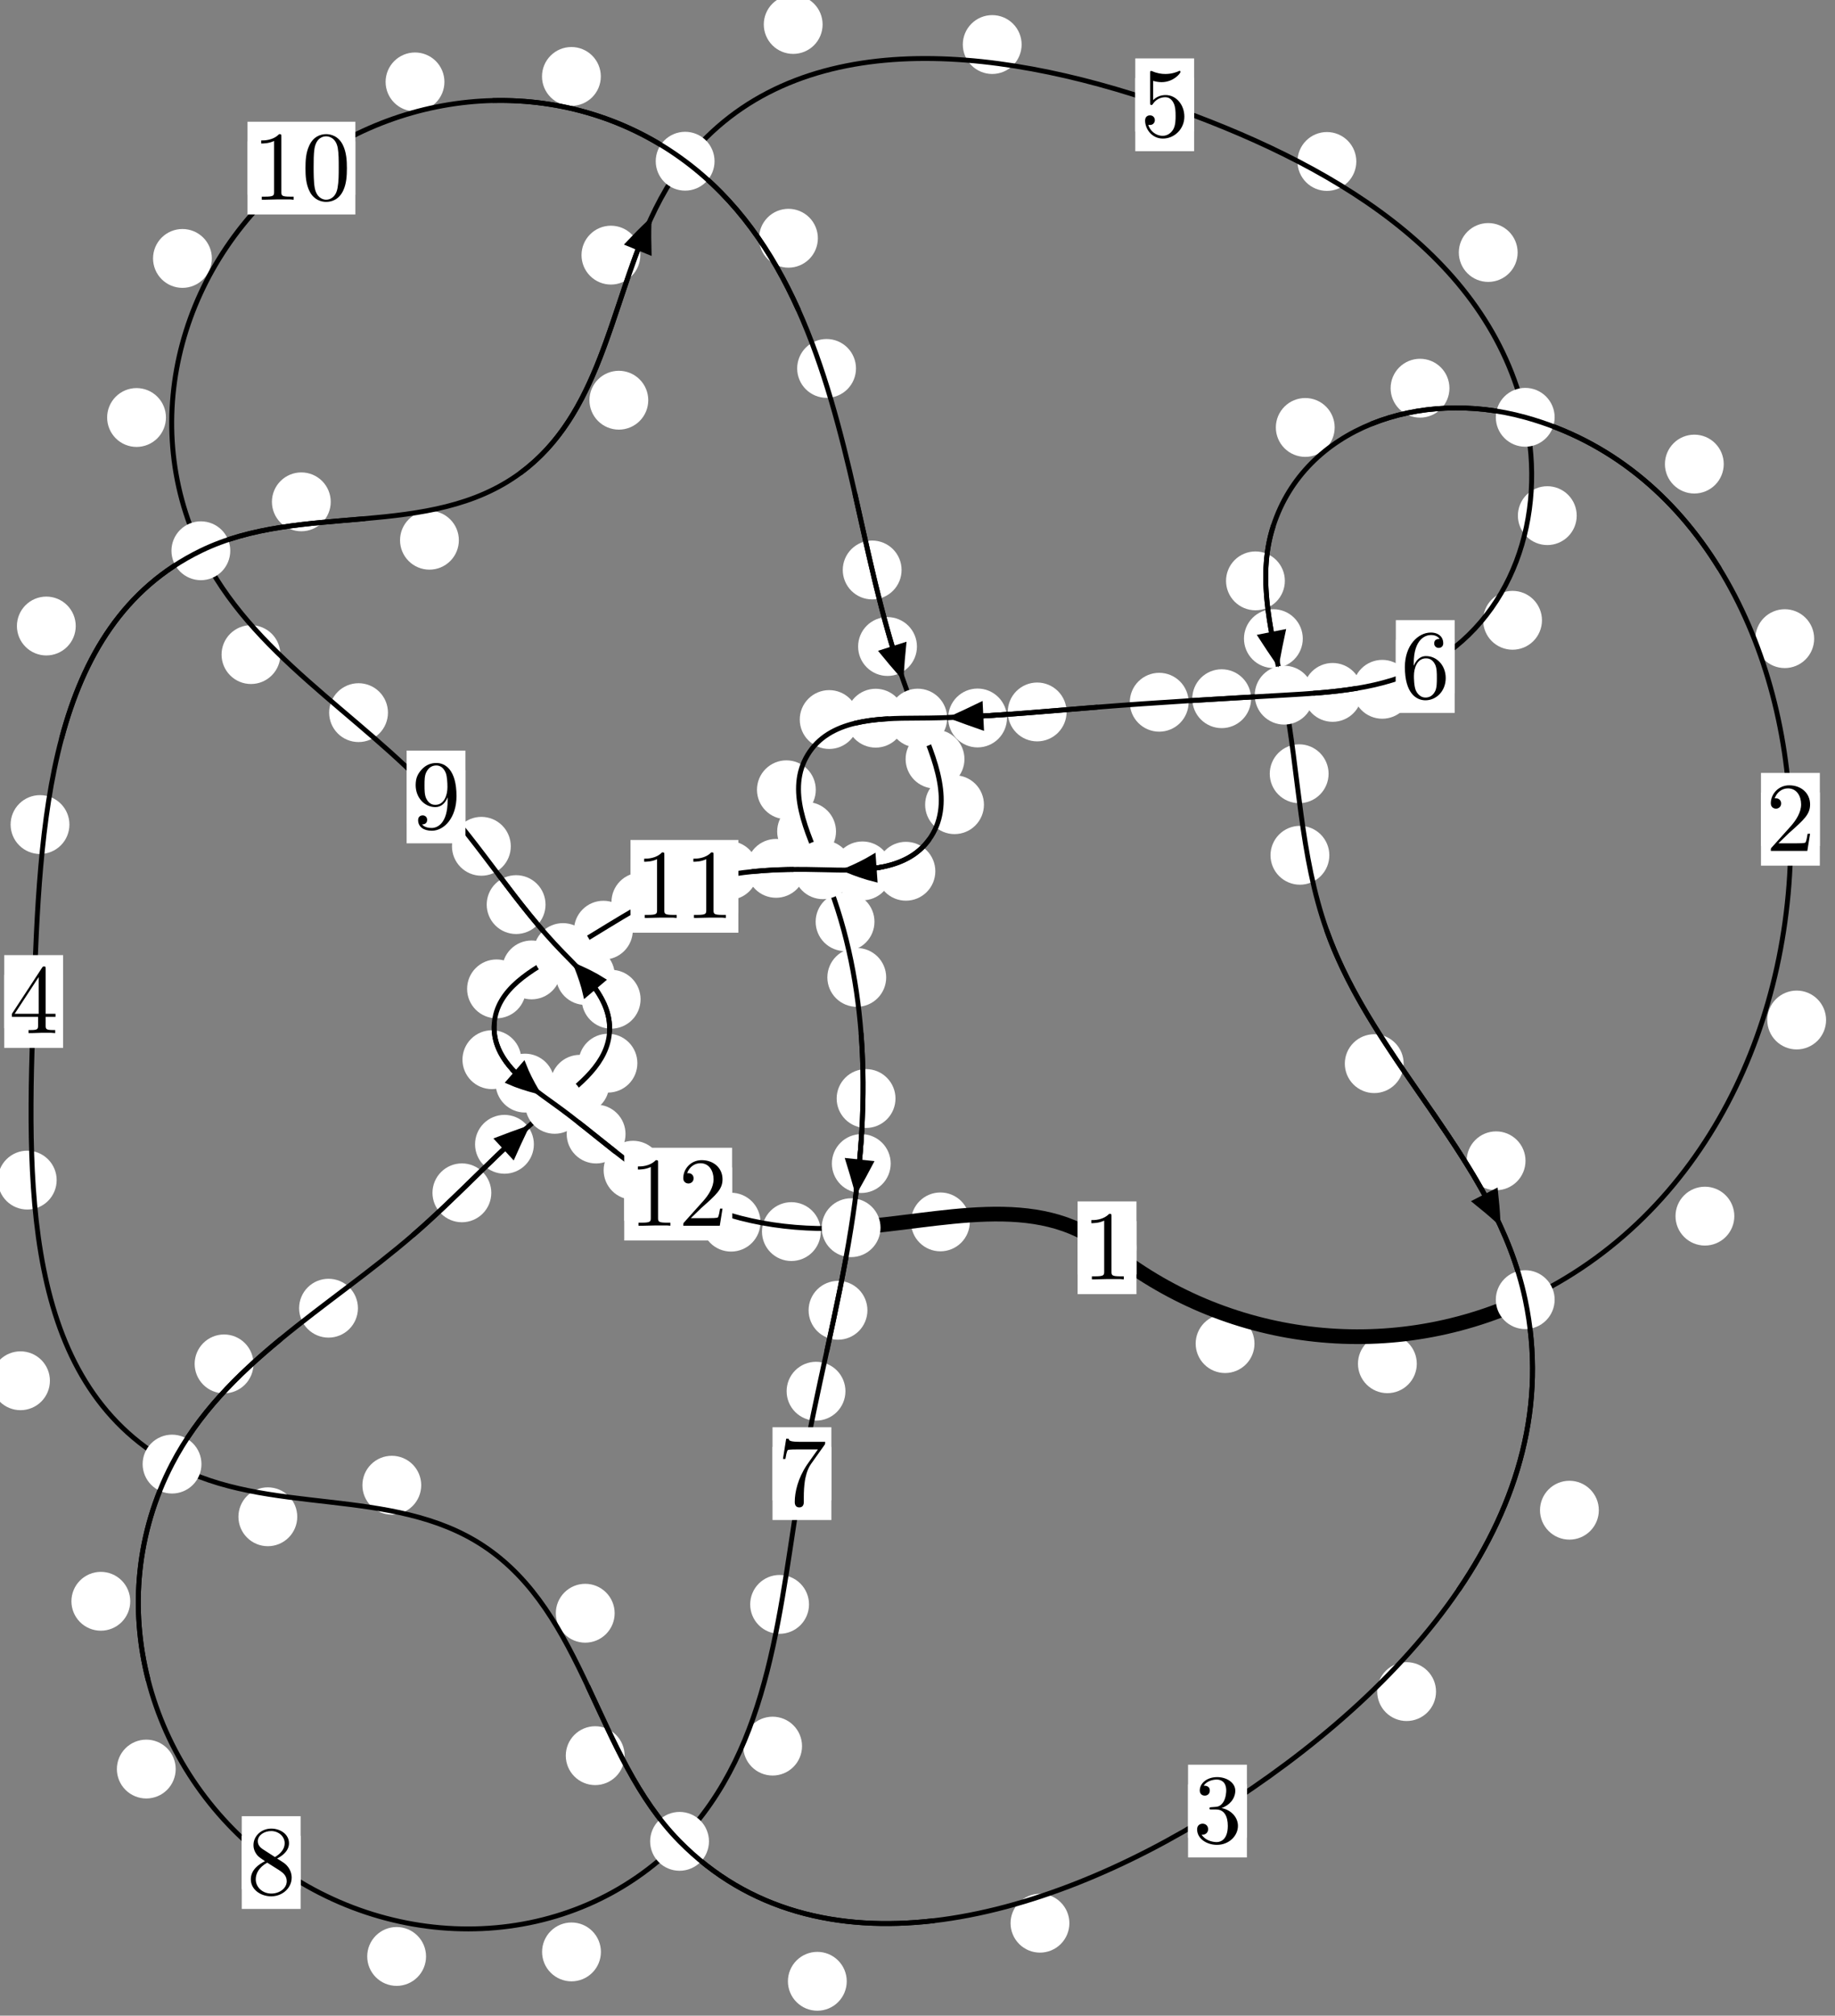 <?xml version="1.0"?>
<!-- Created by MetaPost 1.999 on 2021.07.06:0013 -->
<svg version="1.1" xmlns="http://www.w3.org/2000/svg" xmlns:xlink="http://www.w3.org/1999/xlink" width="186.48" height="204.721" viewBox="0 0 186.48 204.721">
<rect x="0" y="0" width="186.48" height="204.721" fill="#808080" stroke="none"/>
<!-- Original BoundingBox: -155.905548 -72.218918 30.574417 132.502182 -->
  <defs>
    <g transform="scale(0.01,0.01)" id="GLYPHcmr10_48">
      <path style="fill-rule: evenodd;" d="M460 -320C460 -400,455 -480,420 -554C374 -650,292 -666,250 -666C190 -666,117 -640,76 -547C44 -478,39 -400,39 -320C39 -245,43 -155,84 -79C127 2,200 22,249 22C303 22,379 1,423 -94C455 -163,460 -241,460 -320M249 -0C210 -0,151 -25,133 -121C122 -181,122 -273,122 -332C122 -396,122 -462,130 -516C149 -635,224 -644,249 -644C282 -644,348 -626,367 -527C377 -471,377 -395,377 -332C377 -257,377 -189,366 -125C351 -30,294 -0,249 -0"></path>
    </g>
    <g transform="scale(0.01,0.01)" id="GLYPHcmr10_49">
      <path style="fill-rule: evenodd;" d="M294 -640C294 -664,294 -666,271 -666C209 -602,121 -602,89 -602L89 -571C109 -571,168 -571,220 -597L220 -79C220 -43,217 -31,127 -31L95 -31L95 -0L257 -0L130 -3L217 -3L257 -3L297 -3L384 -3L419 -0L419 -31L387 -31C297 -31,294 -42,294 -79"></path>
    </g>
    <g transform="scale(0.01,0.01)" id="GLYPHcmr10_50">
      <path style="fill-rule: evenodd;" d="M127 -77L233 -180C389 -318,449 -372,449 -472C449 -586,359 -666,237 -666C124 -666,50 -574,50 -485C50 -429,100 -429,103 -429C120 -429,155 -441,155 -482C155 -508,137 -534,102 -534C94 -534,92 -534,89 -533C112 -598,166 -635,224 -635C315 -635,358 -554,358 -472C358 -392,308 -313,253 -251L61 -37C50 -26,50 -24,50 -0L421 -0L449 -174L424 -174C419 -144,412 -100,402 -85C395 -77,329 -77,307 -77"></path>
    </g>
    <g transform="scale(0.01,0.01)" id="GLYPHcmr10_51">
      <path style="fill-rule: evenodd;" d="M290 -352C372 -379,430 -449,430 -528C430 -610,342 -666,246 -666C145 -666,69 -606,69 -530C69 -497,91 -478,120 -478C151 -478,171 -500,171 -529C171 -579,124 -579,109 -579C140 -628,206 -641,242 -641C283 -641,338 -619,338 -529C338 -517,336 -459,310 -415C280 -367,246 -364,221 -363C213 -362,189 -360,182 -360C174 -359,167 -358,167 -348C167 -337,174 -337,191 -337L235 -337C317 -337,354 -269,354 -171C354 -35,285 -6,241 -6C198 -6,123 -23,88 -82C123 -77,154 -99,154 -137C154 -173,127 -193,98 -193C74 -193,42 -179,42 -135C42 -44,135 22,244 22C366 22,457 -69,457 -171C457 -253,394 -331,290 -352"></path>
    </g>
    <g transform="scale(0.01,0.01)" id="GLYPHcmr10_52">
      <path style="fill-rule: evenodd;" d="M294 -165L294 -78C294 -42,292 -31,218 -31L197 -31L197 -0L332 -0L238 -3L290 -3L332 -3L374 -3L427 -3L468 -0L468 -31L447 -31C373 -31,371 -42,371 -78L371 -165L471 -165L471 -196L371 -196L371 -651C371 -671,371 -677,355 -677C346 -677,343 -677,335 -665L28 -196L28 -165M300 -196L56 -196L300 -569"></path>
    </g>
    <g transform="scale(0.01,0.01)" id="GLYPHcmr10_53">
      <path style="fill-rule: evenodd;" d="M449 -201C449 -320,367 -420,259 -420C211 -420,168 -404,132 -369L132 -564C152 -558,185 -551,217 -551C340 -551,410 -642,410 -655C410 -661,407 -666,400 -666C399 -666,397 -666,392 -663C372 -654,323 -634,256 -634C216 -634,170 -641,123 -662C115 -665,113 -665,111 -665C101 -665,101 -657,101 -641L101 -345C101 -327,101 -319,115 -319C122 -319,124 -322,128 -328C139 -344,176 -398,257 -398C309 -398,334 -352,342 -334C358 -297,360 -258,360 -208C360 -173,360 -113,336 -71C312 -32,275 -6,229 -6C156 -6,99 -59,82 -118C85 -117,88 -116,99 -116C132 -116,149 -141,149 -165C149 -189,132 -214,99 -214C85 -214,50 -207,50 -161C50 -75,119 22,231 22C347 22,449 -74,449 -201"></path>
    </g>
    <g transform="scale(0.01,0.01)" id="GLYPHcmr10_54">
      <path style="fill-rule: evenodd;" d="M132 -328L132 -352C132 -605,256 -641,307 -641C331 -641,373 -635,395 -601C380 -601,340 -601,340 -556C340 -525,364 -510,386 -510C402 -510,432 -519,432 -558C432 -618,388 -666,305 -666C177 -666,42 -537,42 -316C42 -49,158 22,251 22C362 22,457 -72,457 -204C457 -331,368 -427,257 -427C189 -427,152 -376,132 -328M251 -6C188 -6,158 -66,152 -81C134 -128,134 -208,134 -226C134 -304,166 -404,256 -404C272 -404,318 -404,349 -342C367 -305,367 -254,367 -205C367 -157,367 -107,350 -71C320 -11,274 -6,251 -6"></path>
    </g>
    <g transform="scale(0.01,0.01)" id="GLYPHcmr10_55">
      <path style="fill-rule: evenodd;" d="M476 -609C485 -621,485 -623,485 -644L242 -644C120 -644,118 -657,114 -676L89 -676L56 -470L81 -470C84 -486,93 -549,106 -561C113 -567,191 -567,204 -567L411 -567C400 -551,321 -442,299 -409C209 -274,176 -135,176 -33C176 -23,176 22,222 22C268 22,268 -23,268 -33L268 -84C268 -139,271 -194,279 -248C283 -271,297 -357,341 -419"></path>
    </g>
    <g transform="scale(0.01,0.01)" id="GLYPHcmr10_56">
      <path style="fill-rule: evenodd;" d="M163 -457C117 -487,113 -521,113 -538C113 -599,178 -641,249 -641C322 -641,386 -589,386 -517C386 -460,347 -412,287 -377M309 -362C381 -399,430 -451,430 -517C430 -609,341 -666,250 -666C150 -666,69 -592,69 -499C69 -481,71 -436,113 -389C124 -377,161 -352,186 -335C128 -306,42 -250,42 -151C42 -45,144 22,249 22C362 22,457 -61,457 -168C457 -204,446 -249,408 -291C389 -312,373 -322,309 -362M209 -320L332 -242C360 -223,407 -193,407 -132C407 -58,332 -6,250 -6C164 -6,92 -68,92 -151C92 -209,124 -273,209 -320"></path>
    </g>
    <g transform="scale(0.01,0.01)" id="GLYPHcmr10_57">
      <path style="fill-rule: evenodd;" d="M367 -318L367 -286C367 -52,263 -6,205 -6C188 -6,134 -8,107 -42C151 -42,159 -71,159 -88C159 -119,135 -134,113 -134C97 -134,67 -125,67 -86C67 -19,121 22,206 22C335 22,457 -114,457 -329C457 -598,342 -666,253 -666C198 -666,149 -648,106 -603C65 -558,42 -516,42 -441C42 -316,130 -218,242 -218C303 -218,344 -260,367 -318M243 -241C227 -241,181 -241,150 -304C132 -341,132 -391,132 -440C132 -494,132 -541,153 -578C180 -628,218 -641,253 -641C299 -641,332 -607,349 -562C361 -530,365 -467,365 -421C365 -338,331 -241,243 -241"></path>
    </g>
  </defs>
  <path d="M127.486 136.463C127.486 135.67,127.171 134.91,126.611 134.35C126.05 133.789,125.29 133.474,124.498 133.474C123.705 133.474,122.945 133.789,122.384 134.35C121.824 134.91,121.509 135.67,121.509 136.463C121.509 137.256,121.824 138.016,122.384 138.576C122.945 139.137,123.705 139.452,124.498 139.452C125.29 139.452,126.05 139.137,126.611 138.576C127.171 138.016,127.486 137.256,127.486 136.463Z" style="fill: rgb(100%,100%,100%);stroke: none;"></path>
  <path d="M115.491 126.73C115.491 125.938,115.176 125.178,114.616 124.617C114.055 124.057,113.295 123.742,112.502 123.742C111.71 123.742,110.949 124.057,110.389 124.617C109.829 125.178,109.514 125.938,109.514 126.73C109.514 127.523,109.829 128.283,110.389 128.844C110.949 129.404,111.71 129.719,112.502 129.719C113.295 129.719,114.055 129.404,114.616 128.844C115.176 128.283,115.491 127.523,115.491 126.73Z" style="fill: rgb(100%,100%,100%);stroke: none;"></path>
  <path d="M176.249 123.517C176.249 122.724,175.934 121.964,175.374 121.404C174.813 120.843,174.053 120.528,173.26 120.528C172.468 120.528,171.707 120.843,171.147 121.404C170.586 121.964,170.272 122.724,170.272 123.517C170.272 124.31,170.586 125.07,171.147 125.63C171.707 126.191,172.468 126.506,173.26 126.506C174.053 126.506,174.813 126.191,175.374 125.63C175.934 125.07,176.249 124.31,176.249 123.517Z" style="fill: rgb(100%,100%,100%);stroke: none;"></path>
  <path d="M143.98 138.508C143.98 137.715,143.665 136.955,143.104 136.395C142.544 135.834,141.784 135.519,140.991 135.519C140.198 135.519,139.438 135.834,138.878 136.395C138.317 136.955,138.002 137.715,138.002 138.508C138.002 139.301,138.317 140.061,138.878 140.621C139.438 141.182,140.198 141.497,140.991 141.497C141.784 141.497,142.544 141.182,143.104 140.621C143.665 140.061,143.98 139.301,143.98 138.508Z" style="fill: rgb(100%,100%,100%);stroke: none;"></path>
  <path d="M184.363 64.865C184.363 64.072,184.048 63.312,183.488 62.751C182.927 62.191,182.167 61.876,181.375 61.876C180.582 61.876,179.822 62.191,179.261 62.751C178.701 63.312,178.386 64.072,178.386 64.865C178.386 65.657,178.701 66.417,179.261 66.978C179.822 67.538,180.582 67.853,181.375 67.853C182.167 67.853,182.927 67.538,183.488 66.978C184.048 66.417,184.363 65.657,184.363 64.865Z" style="fill: rgb(100%,100%,100%);stroke: none;"></path>
  <path d="M185.574 103.597C185.574 102.804,185.259 102.044,184.699 101.483C184.139 100.923,183.378 100.608,182.586 100.608C181.793 100.608,181.033 100.923,180.472 101.483C179.912 102.044,179.597 102.804,179.597 103.597C179.597 104.389,179.912 105.149,180.472 105.71C181.033 106.27,181.793 106.585,182.586 106.585C183.378 106.585,184.139 106.27,184.699 105.71C185.259 105.149,185.574 104.389,185.574 103.597Z" style="fill: rgb(100%,100%,100%);stroke: none;"></path>
  <path d="M147.298 39.428C147.298 38.635,146.983 37.875,146.422 37.314C145.862 36.754,145.102 36.439,144.309 36.439C143.516 36.439,142.756 36.754,142.196 37.314C141.635 37.875,141.32 38.635,141.32 39.428C141.32 40.22,141.635 40.98,142.196 41.541C142.756 42.101,143.516 42.416,144.309 42.416C145.102 42.416,145.862 42.101,146.422 41.541C146.983 40.98,147.298 40.22,147.298 39.428Z" style="fill: rgb(100%,100%,100%);stroke: none;"></path>
  <path d="M175.174 47.135C175.174 46.342,174.859 45.582,174.299 45.022C173.738 44.461,172.978 44.146,172.185 44.146C171.393 44.146,170.632 44.461,170.072 45.022C169.511 45.582,169.196 46.342,169.196 47.135C169.196 47.928,169.511 48.688,170.072 49.248C170.632 49.809,171.393 50.124,172.185 50.124C172.978 50.124,173.738 49.809,174.299 49.248C174.859 48.688,175.174 47.928,175.174 47.135Z" style="fill: rgb(100%,100%,100%);stroke: none;"></path>
  <path d="M130.572 58.996C130.572 58.204,130.257 57.444,129.697 56.883C129.136 56.323,128.376 56.008,127.583 56.008C126.791 56.008,126.031 56.323,125.47 56.883C124.91 57.444,124.595 58.204,124.595 58.996C124.595 59.789,124.91 60.549,125.47 61.11C126.031 61.67,126.791 61.985,127.583 61.985C128.376 61.985,129.136 61.67,129.697 61.11C130.257 60.549,130.572 59.789,130.572 58.996Z" style="fill: rgb(100%,100%,100%);stroke: none;"></path>
  <path d="M135.635 43.414C135.635 42.621,135.32 41.861,134.759 41.3C134.199 40.74,133.439 40.425,132.646 40.425C131.853 40.425,131.093 40.74,130.533 41.3C129.972 41.861,129.657 42.621,129.657 43.414C129.657 44.206,129.972 44.967,130.533 45.527C131.093 46.088,131.853 46.403,132.646 46.403C133.439 46.403,134.199 46.088,134.759 45.527C135.32 44.967,135.635 44.206,135.635 43.414Z" style="fill: rgb(100%,100%,100%);stroke: none;"></path>
  <path d="M135.016 78.586C135.016 77.794,134.701 77.033,134.14 76.473C133.58 75.912,132.82 75.597,132.027 75.597C131.234 75.597,130.474 75.912,129.914 76.473C129.353 77.033,129.038 77.794,129.038 78.586C129.038 79.379,129.353 80.139,129.914 80.7C130.474 81.26,131.234 81.575,132.027 81.575C132.82 81.575,133.58 81.26,134.14 80.7C134.701 80.139,135.016 79.379,135.016 78.586Z" style="fill: rgb(100%,100%,100%);stroke: none;"></path>
  <path d="M132.394 64.863C132.394 64.071,132.079 63.311,131.519 62.75C130.958 62.19,130.198 61.875,129.405 61.875C128.613 61.875,127.852 62.19,127.292 62.75C126.732 63.311,126.417 64.071,126.417 64.863C126.417 65.656,126.732 66.416,127.292 66.977C127.852 67.537,128.613 67.852,129.405 67.852C130.198 67.852,130.958 67.537,131.519 66.977C132.079 66.416,132.394 65.656,132.394 64.863Z" style="fill: rgb(100%,100%,100%);stroke: none;"></path>
  <path d="M142.644 108.03C142.644 107.237,142.329 106.477,141.768 105.917C141.208 105.356,140.448 105.041,139.655 105.041C138.862 105.041,138.102 105.356,137.542 105.917C136.981 106.477,136.666 107.237,136.666 108.03C136.666 108.823,136.981 109.583,137.542 110.143C138.102 110.704,138.862 111.019,139.655 111.019C140.448 111.019,141.208 110.704,141.768 110.143C142.329 109.583,142.644 108.823,142.644 108.03Z" style="fill: rgb(100%,100%,100%);stroke: none;"></path>
  <path d="M135.092 86.867C135.092 86.074,134.777 85.314,134.216 84.753C133.656 84.193,132.896 83.878,132.103 83.878C131.31 83.878,130.55 84.193,129.99 84.753C129.429 85.314,129.114 86.074,129.114 86.867C129.114 87.659,129.429 88.42,129.99 88.98C130.55 89.541,131.31 89.855,132.103 89.855C132.896 89.855,133.656 89.541,134.216 88.98C134.777 88.42,135.092 87.659,135.092 86.867Z" style="fill: rgb(100%,100%,100%);stroke: none;"></path>
  <path d="M162.479 153.384C162.479 152.591,162.164 151.831,161.603 151.271C161.043 150.71,160.283 150.395,159.49 150.395C158.697 150.395,157.937 150.71,157.377 151.271C156.816 151.831,156.501 152.591,156.501 153.384C156.501 154.177,156.816 154.937,157.377 155.497C157.937 156.058,158.697 156.373,159.49 156.373C160.283 156.373,161.043 156.058,161.603 155.497C162.164 154.937,162.479 154.177,162.479 153.384Z" style="fill: rgb(100%,100%,100%);stroke: none;"></path>
  <path d="M155.028 117.898C155.028 117.105,154.713 116.345,154.152 115.785C153.592 115.224,152.832 114.909,152.039 114.909C151.246 114.909,150.486 115.224,149.926 115.785C149.365 116.345,149.05 117.105,149.05 117.898C149.05 118.691,149.365 119.451,149.926 120.011C150.486 120.572,151.246 120.887,152.039 120.887C152.832 120.887,153.592 120.572,154.152 120.011C154.713 119.451,155.028 118.691,155.028 117.898Z" style="fill: rgb(100%,100%,100%);stroke: none;"></path>
  <path d="M108.675 195.33C108.675 194.537,108.36 193.777,107.799 193.217C107.239 192.656,106.479 192.341,105.686 192.341C104.893 192.341,104.133 192.656,103.573 193.217C103.012 193.777,102.697 194.537,102.697 195.33C102.697 196.123,103.012 196.883,103.573 197.443C104.133 198.004,104.893 198.319,105.686 198.319C106.479 198.319,107.239 198.004,107.799 197.443C108.36 196.883,108.675 196.123,108.675 195.33Z" style="fill: rgb(100%,100%,100%);stroke: none;"></path>
  <path d="M145.935 171.807C145.935 171.014,145.62 170.254,145.06 169.694C144.499 169.133,143.739 168.818,142.946 168.818C142.154 168.818,141.393 169.133,140.833 169.694C140.272 170.254,139.958 171.014,139.958 171.807C139.958 172.6,140.272 173.36,140.833 173.92C141.393 174.481,142.154 174.796,142.946 174.796C143.739 174.796,144.499 174.481,145.06 173.92C145.62 173.36,145.935 172.6,145.935 171.807Z" style="fill: rgb(100%,100%,100%);stroke: none;"></path>
  <path d="M63.475 178.314C63.475 177.521,63.16 176.761,62.599 176.201C62.039 175.64,61.279 175.325,60.486 175.325C59.693 175.325,58.933 175.64,58.373 176.201C57.812 176.761,57.497 177.521,57.497 178.314C57.497 179.107,57.812 179.867,58.373 180.427C58.933 180.988,59.693 181.303,60.486 181.303C61.279 181.303,62.039 180.988,62.599 180.427C63.16 179.867,63.475 179.107,63.475 178.314Z" style="fill: rgb(100%,100%,100%);stroke: none;"></path>
  <path d="M86.049 201.23C86.049 200.437,85.734 199.677,85.174 199.117C84.613 198.556,83.853 198.241,83.06 198.241C82.268 198.241,81.507 198.556,80.947 199.117C80.386 199.677,80.072 200.437,80.072 201.23C80.072 202.023,80.386 202.783,80.947 203.343C81.507 203.904,82.268 204.219,83.06 204.219C83.853 204.219,84.613 203.904,85.174 203.343C85.734 202.783,86.049 202.023,86.049 201.23Z" style="fill: rgb(100%,100%,100%);stroke: none;"></path>
  <path d="M42.806 150.845C42.806 150.052,42.491 149.292,41.931 148.732C41.37 148.171,40.61 147.856,39.818 147.856C39.025 147.856,38.265 148.171,37.704 148.732C37.144 149.292,36.829 150.052,36.829 150.845C36.829 151.638,37.144 152.398,37.704 152.958C38.265 153.519,39.025 153.834,39.818 153.834C40.61 153.834,41.37 153.519,41.931 152.958C42.491 152.398,42.806 151.638,42.806 150.845Z" style="fill: rgb(100%,100%,100%);stroke: none;"></path>
  <path d="M62.463 163.849C62.463 163.056,62.148 162.296,61.587 161.736C61.027 161.175,60.267 160.86,59.474 160.86C58.681 160.86,57.921 161.175,57.361 161.736C56.8 162.296,56.485 163.056,56.485 163.849C56.485 164.642,56.8 165.402,57.361 165.962C57.921 166.523,58.681 166.838,59.474 166.838C60.267 166.838,61.027 166.523,61.587 165.962C62.148 165.402,62.463 164.642,62.463 163.849Z" style="fill: rgb(100%,100%,100%);stroke: none;"></path>
  <path d="M5.072 140.236C5.072 139.444,4.757 138.684,4.197 138.123C3.636 137.563,2.876 137.248,2.083 137.248C1.29 137.248,0.53 137.563,-0.03 138.123C-0.591 138.684,-0.906 139.444,-0.906 140.236C-0.906 141.029,-0.591 141.789,-0.03 142.35C0.53 142.91,1.29 143.225,2.083 143.225C2.876 143.225,3.636 142.91,4.197 142.35C4.757 141.789,5.072 141.029,5.072 140.236Z" style="fill: rgb(100%,100%,100%);stroke: none;"></path>
  <path d="M30.208 154.051C30.208 153.258,29.893 152.498,29.332 151.938C28.772 151.377,28.012 151.062,27.219 151.062C26.426 151.062,25.666 151.377,25.106 151.938C24.545 152.498,24.23 153.258,24.23 154.051C24.23 154.844,24.545 155.604,25.106 156.164C25.666 156.725,26.426 157.04,27.219 157.04C28.012 157.04,28.772 156.725,29.332 156.164C29.893 155.604,30.208 154.844,30.208 154.051Z" style="fill: rgb(100%,100%,100%);stroke: none;"></path>
  <path d="M7.055 83.746C7.055 82.954,6.74 82.193,6.18 81.633C5.619 81.072,4.859 80.757,4.066 80.757C3.274 80.757,2.513 81.072,1.953 81.633C1.392 82.193,1.078 82.954,1.078 83.746C1.078 84.539,1.392 85.299,1.953 85.86C2.513 86.42,3.274 86.735,4.066 86.735C4.859 86.735,5.619 86.42,6.18 85.86C6.74 85.299,7.055 84.539,7.055 83.746Z" style="fill: rgb(100%,100%,100%);stroke: none;"></path>
  <path d="M5.758 119.857C5.758 119.065,5.443 118.304,4.883 117.744C4.322 117.183,3.562 116.868,2.769 116.868C1.977 116.868,1.217 117.183,0.656 117.744C0.096 118.304,-0.219 119.065,-0.219 119.857C-0.219 120.65,0.096 121.41,0.656 121.971C1.217 122.531,1.977 122.846,2.769 122.846C3.562 122.846,4.322 122.531,4.883 121.971C5.443 121.41,5.758 120.65,5.758 119.857Z" style="fill: rgb(100%,100%,100%);stroke: none;"></path>
  <path d="M33.611 50.969C33.611 50.177,33.296 49.416,32.736 48.856C32.175 48.295,31.415 47.98,30.622 47.98C29.83 47.98,29.07 48.295,28.509 48.856C27.949 49.416,27.634 50.177,27.634 50.969C27.634 51.762,27.949 52.522,28.509 53.083C29.07 53.643,29.83 53.958,30.622 53.958C31.415 53.958,32.175 53.643,32.736 53.083C33.296 52.522,33.611 51.762,33.611 50.969Z" style="fill: rgb(100%,100%,100%);stroke: none;"></path>
  <path d="M7.696 63.582C7.696 62.789,7.381 62.029,6.821 61.469C6.26 60.908,5.5 60.593,4.707 60.593C3.915 60.593,3.155 60.908,2.594 61.469C2.034 62.029,1.719 62.789,1.719 63.582C1.719 64.375,2.034 65.135,2.594 65.695C3.155 66.256,3.915 66.571,4.707 66.571C5.5 66.571,6.26 66.256,6.821 65.695C7.381 65.135,7.696 64.375,7.696 63.582Z" style="fill: rgb(100%,100%,100%);stroke: none;"></path>
  <path d="M65.879 40.648C65.879 39.855,65.564 39.095,65.003 38.534C64.443 37.974,63.683 37.659,62.89 37.659C62.097 37.659,61.337 37.974,60.777 38.534C60.216 39.095,59.901 39.855,59.901 40.648C59.901 41.44,60.216 42.2,60.777 42.761C61.337 43.321,62.097 43.636,62.89 43.636C63.683 43.636,64.443 43.321,65.003 42.761C65.564 42.2,65.879 41.44,65.879 40.648Z" style="fill: rgb(100%,100%,100%);stroke: none;"></path>
  <path d="M46.631 54.868C46.631 54.075,46.316 53.315,45.755 52.755C45.195 52.194,44.435 51.879,43.642 51.879C42.849 51.879,42.089 52.194,41.529 52.755C40.968 53.315,40.653 54.075,40.653 54.868C40.653 55.661,40.968 56.421,41.529 56.981C42.089 57.542,42.849 57.857,43.642 57.857C44.435 57.857,45.195 57.542,45.755 56.981C46.316 56.421,46.631 55.661,46.631 54.868Z" style="fill: rgb(100%,100%,100%);stroke: none;"></path>
  <path d="M83.596 2.487C83.596 1.694,83.282 0.934,82.721 0.373C82.161 -0.187,81.4 -0.502,80.608 -0.502C79.815 -0.502,79.055 -0.187,78.494 0.373C77.934 0.934,77.619 1.694,77.619 2.487C77.619 3.279,77.934 4.039,78.494 4.6C79.055 5.16,79.815 5.475,80.608 5.475C81.4 5.475,82.161 5.16,82.721 4.6C83.282 4.039,83.596 3.279,83.596 2.487Z" style="fill: rgb(100%,100%,100%);stroke: none;"></path>
  <path d="M65.073 25.913C65.073 25.12,64.758 24.36,64.198 23.8C63.637 23.239,62.877 22.924,62.084 22.924C61.292 22.924,60.531 23.239,59.971 23.8C59.41 24.36,59.096 25.12,59.096 25.913C59.096 26.706,59.41 27.466,59.971 28.026C60.531 28.587,61.292 28.902,62.084 28.902C62.877 28.902,63.637 28.587,64.198 28.026C64.758 27.466,65.073 26.706,65.073 25.913Z" style="fill: rgb(100%,100%,100%);stroke: none;"></path>
  <path d="M137.834 16.4C137.834 15.607,137.519 14.847,136.959 14.287C136.398 13.726,135.638 13.411,134.845 13.411C134.053 13.411,133.292 13.726,132.732 14.287C132.171 14.847,131.856 15.607,131.856 16.4C131.856 17.193,132.171 17.953,132.732 18.513C133.292 19.074,134.053 19.389,134.845 19.389C135.638 19.389,136.398 19.074,136.959 18.513C137.519 17.953,137.834 17.193,137.834 16.4Z" style="fill: rgb(100%,100%,100%);stroke: none;"></path>
  <path d="M103.822 4.524C103.822 3.731,103.507 2.971,102.947 2.411C102.386 1.85,101.626 1.535,100.833 1.535C100.041 1.535,99.281 1.85,98.72 2.411C98.16 2.971,97.845 3.731,97.845 4.524C97.845 5.317,98.16 6.077,98.72 6.637C99.281 7.198,100.041 7.513,100.833 7.513C101.626 7.513,102.386 7.198,102.947 6.637C103.507 6.077,103.822 5.317,103.822 4.524Z" style="fill: rgb(100%,100%,100%);stroke: none;"></path>
  <path d="M160.232 52.372C160.232 51.579,159.917 50.819,159.357 50.258C158.796 49.698,158.036 49.383,157.244 49.383C156.451 49.383,155.691 49.698,155.13 50.258C154.57 50.819,154.255 51.579,154.255 52.372C154.255 53.164,154.57 53.924,155.13 54.485C155.691 55.045,156.451 55.36,157.244 55.36C158.036 55.36,158.796 55.045,159.357 54.485C159.917 53.924,160.232 53.164,160.232 52.372Z" style="fill: rgb(100%,100%,100%);stroke: none;"></path>
  <path d="M154.229 25.645C154.229 24.852,153.914 24.092,153.353 23.531C152.793 22.971,152.033 22.656,151.24 22.656C150.447 22.656,149.687 22.971,149.127 23.531C148.566 24.092,148.251 24.852,148.251 25.645C148.251 26.437,148.566 27.197,149.127 27.758C149.687 28.318,150.447 28.633,151.24 28.633C152.033 28.633,152.793 28.318,153.353 27.758C153.914 27.197,154.229 26.437,154.229 25.645Z" style="fill: rgb(100%,100%,100%);stroke: none;"></path>
  <path d="M143.458 70.009C143.458 69.217,143.143 68.456,142.582 67.896C142.022 67.336,141.261 67.021,140.469 67.021C139.676 67.021,138.916 67.336,138.355 67.896C137.795 68.456,137.48 69.217,137.48 70.009C137.48 70.802,137.795 71.562,138.355 72.123C138.916 72.683,139.676 72.998,140.469 72.998C141.261 72.998,142.022 72.683,142.582 72.123C143.143 71.562,143.458 70.802,143.458 70.009Z" style="fill: rgb(100%,100%,100%);stroke: none;"></path>
  <path d="M156.701 63C156.701 62.208,156.386 61.448,155.826 60.887C155.265 60.327,154.505 60.012,153.712 60.012C152.92 60.012,152.159 60.327,151.599 60.887C151.038 61.448,150.723 62.208,150.723 63C150.723 63.793,151.038 64.553,151.599 65.114C152.159 65.674,152.92 65.989,153.712 65.989C154.505 65.989,155.265 65.674,155.826 65.114C156.386 64.553,156.701 63.793,156.701 63Z" style="fill: rgb(100%,100%,100%);stroke: none;"></path>
  <path d="M127.141 70.963C127.141 70.171,126.826 69.411,126.266 68.85C125.705 68.29,124.945 67.975,124.152 67.975C123.36 67.975,122.6 68.29,122.039 68.85C121.479 69.411,121.164 70.171,121.164 70.963C121.164 71.756,121.479 72.516,122.039 73.077C122.6 73.637,123.36 73.952,124.152 73.952C124.945 73.952,125.705 73.637,126.266 73.077C126.826 72.516,127.141 71.756,127.141 70.963Z" style="fill: rgb(100%,100%,100%);stroke: none;"></path>
  <path d="M138.417 70.324C138.417 69.531,138.102 68.771,137.541 68.21C136.981 67.65,136.221 67.335,135.428 67.335C134.635 67.335,133.875 67.65,133.315 68.21C132.754 68.771,132.439 69.531,132.439 70.324C132.439 71.116,132.754 71.876,133.315 72.437C133.875 72.997,134.635 73.312,135.428 73.312C136.221 73.312,136.981 72.997,137.541 72.437C138.102 71.876,138.417 71.116,138.417 70.324Z" style="fill: rgb(100%,100%,100%);stroke: none;"></path>
  <path d="M108.391 72.309C108.391 71.517,108.076 70.757,107.515 70.196C106.955 69.636,106.195 69.321,105.402 69.321C104.609 69.321,103.849 69.636,103.289 70.196C102.728 70.757,102.413 71.517,102.413 72.309C102.413 73.102,102.728 73.862,103.289 74.423C103.849 74.983,104.609 75.298,105.402 75.298C106.195 75.298,106.955 74.983,107.515 74.423C108.076 73.862,108.391 73.102,108.391 72.309Z" style="fill: rgb(100%,100%,100%);stroke: none;"></path>
  <path d="M120.791 71.324C120.791 70.531,120.476 69.771,119.916 69.211C119.355 68.65,118.595 68.335,117.803 68.335C117.01 68.335,116.25 68.65,115.689 69.211C115.129 69.771,114.814 70.531,114.814 71.324C114.814 72.117,115.129 72.877,115.689 73.437C116.25 73.998,117.01 74.313,117.803 74.313C118.595 74.313,119.355 73.998,119.916 73.437C120.476 72.877,120.791 72.117,120.791 71.324Z" style="fill: rgb(100%,100%,100%);stroke: none;"></path>
  <path d="M91.978 72.943C91.978 72.15,91.663 71.39,91.102 70.83C90.542 70.269,89.782 69.954,88.989 69.954C88.196 69.954,87.436 70.269,86.876 70.83C86.315 71.39,86 72.15,86 72.943C86 73.736,86.315 74.496,86.876 75.057C87.436 75.617,88.196 75.932,88.989 75.932C89.782 75.932,90.542 75.617,91.102 75.057C91.663 74.496,91.978 73.736,91.978 72.943Z" style="fill: rgb(100%,100%,100%);stroke: none;"></path>
  <path d="M102.334 72.922C102.334 72.13,102.019 71.369,101.458 70.809C100.898 70.248,100.138 69.933,99.345 69.933C98.552 69.933,97.792 70.248,97.232 70.809C96.671 71.369,96.356 72.13,96.356 72.922C96.356 73.715,96.671 74.475,97.232 75.036C97.792 75.596,98.552 75.911,99.345 75.911C100.138 75.911,100.898 75.596,101.458 75.036C102.019 74.475,102.334 73.715,102.334 72.922Z" style="fill: rgb(100%,100%,100%);stroke: none;"></path>
  <path d="M82.904 80.214C82.904 79.422,82.589 78.661,82.029 78.101C81.468 77.54,80.708 77.225,79.915 77.225C79.123 77.225,78.363 77.54,77.802 78.101C77.242 78.661,76.927 79.422,76.927 80.214C76.927 81.007,77.242 81.767,77.802 82.328C78.363 82.888,79.123 83.203,79.915 83.203C80.708 83.203,81.468 82.888,82.029 82.328C82.589 81.767,82.904 81.007,82.904 80.214Z" style="fill: rgb(100%,100%,100%);stroke: none;"></path>
  <path d="M87.253 73.08C87.253 72.288,86.938 71.527,86.378 70.967C85.817 70.407,85.057 70.092,84.264 70.092C83.471 70.092,82.711 70.407,82.151 70.967C81.59 71.527,81.275 72.288,81.275 73.08C81.275 73.873,81.59 74.633,82.151 75.194C82.711 75.754,83.471 76.069,84.264 76.069C85.057 76.069,85.817 75.754,86.378 75.194C86.938 74.633,87.253 73.873,87.253 73.08Z" style="fill: rgb(100%,100%,100%);stroke: none;"></path>
  <path d="M88.867 93.615C88.867 92.823,88.553 92.062,87.992 91.502C87.432 90.941,86.671 90.627,85.879 90.627C85.086 90.627,84.326 90.941,83.765 91.502C83.205 92.062,82.89 92.823,82.89 93.615C82.89 94.408,83.205 95.168,83.765 95.729C84.326 96.289,85.086 96.604,85.879 96.604C86.671 96.604,87.432 96.289,87.992 95.729C88.553 95.168,88.867 94.408,88.867 93.615Z" style="fill: rgb(100%,100%,100%);stroke: none;"></path>
  <path d="M84.959 84.447C84.959 83.654,84.644 82.894,84.083 82.334C83.523 81.773,82.763 81.458,81.97 81.458C81.177 81.458,80.417 81.773,79.857 82.334C79.296 82.894,78.981 83.654,78.981 84.447C78.981 85.24,79.296 86,79.857 86.56C80.417 87.121,81.177 87.436,81.97 87.436C82.763 87.436,83.523 87.121,84.083 86.56C84.644 86,84.959 85.24,84.959 84.447Z" style="fill: rgb(100%,100%,100%);stroke: none;"></path>
  <path d="M91.003 111.572C91.003 110.779,90.688 110.019,90.127 109.459C89.567 108.898,88.807 108.583,88.014 108.583C87.221 108.583,86.461 108.898,85.901 109.459C85.34 110.019,85.025 110.779,85.025 111.572C85.025 112.365,85.34 113.125,85.901 113.685C86.461 114.246,87.221 114.561,88.014 114.561C88.807 114.561,89.567 114.246,90.127 113.685C90.688 113.125,91.003 112.365,91.003 111.572Z" style="fill: rgb(100%,100%,100%);stroke: none;"></path>
  <path d="M90.058 99.271C90.058 98.478,89.743 97.718,89.183 97.157C88.622 96.597,87.862 96.282,87.069 96.282C86.277 96.282,85.516 96.597,84.956 97.157C84.395 97.718,84.08 98.478,84.08 99.271C84.08 100.063,84.395 100.824,84.956 101.384C85.516 101.945,86.277 102.259,87.069 102.259C87.862 102.259,88.622 101.945,89.183 101.384C89.743 100.824,90.058 100.063,90.058 99.271Z" style="fill: rgb(100%,100%,100%);stroke: none;"></path>
  <path d="M88.15 133.081C88.15 132.288,87.835 131.528,87.275 130.967C86.714 130.407,85.954 130.092,85.162 130.092C84.369 130.092,83.609 130.407,83.048 130.967C82.488 131.528,82.173 132.288,82.173 133.081C82.173 133.873,82.488 134.633,83.048 135.194C83.609 135.754,84.369 136.069,85.162 136.069C85.954 136.069,86.714 135.754,87.275 135.194C87.835 134.633,88.15 133.873,88.15 133.081Z" style="fill: rgb(100%,100%,100%);stroke: none;"></path>
  <path d="M90.516 118.176C90.516 117.384,90.201 116.624,89.641 116.063C89.08 115.503,88.32 115.188,87.527 115.188C86.735 115.188,85.975 115.503,85.414 116.063C84.854 116.624,84.539 117.384,84.539 118.176C84.539 118.969,84.854 119.729,85.414 120.29C85.975 120.85,86.735 121.165,87.527 121.165C88.32 121.165,89.08 120.85,89.641 120.29C90.201 119.729,90.516 118.969,90.516 118.176Z" style="fill: rgb(100%,100%,100%);stroke: none;"></path>
  <path d="M82.215 162.95C82.215 162.157,81.9 161.397,81.339 160.836C80.779 160.276,80.018 159.961,79.226 159.961C78.433 159.961,77.673 160.276,77.112 160.836C76.552 161.397,76.237 162.157,76.237 162.95C76.237 163.742,76.552 164.503,77.112 165.063C77.673 165.624,78.433 165.938,79.226 165.938C80.018 165.938,80.779 165.624,81.339 165.063C81.9 164.503,82.215 163.742,82.215 162.95Z" style="fill: rgb(100%,100%,100%);stroke: none;"></path>
  <path d="M85.917 141.298C85.917 140.506,85.602 139.745,85.042 139.185C84.481 138.625,83.721 138.31,82.928 138.31C82.136 138.31,81.376 138.625,80.815 139.185C80.255 139.745,79.94 140.506,79.94 141.298C79.94 142.091,80.255 142.851,80.815 143.412C81.376 143.972,82.136 144.287,82.928 144.287C83.721 144.287,84.481 143.972,85.042 143.412C85.602 142.851,85.917 142.091,85.917 141.298Z" style="fill: rgb(100%,100%,100%);stroke: none;"></path>
  <path d="M61.067 198.246C61.067 197.453,60.752 196.693,60.191 196.133C59.631 195.572,58.871 195.257,58.078 195.257C57.285 195.257,56.525 195.572,55.965 196.133C55.404 196.693,55.089 197.453,55.089 198.246C55.089 199.039,55.404 199.799,55.965 200.359C56.525 200.92,57.285 201.235,58.078 201.235C58.871 201.235,59.631 200.92,60.191 200.359C60.752 199.799,61.067 199.039,61.067 198.246Z" style="fill: rgb(100%,100%,100%);stroke: none;"></path>
  <path d="M81.506 177.344C81.506 176.552,81.191 175.792,80.63 175.231C80.07 174.671,79.31 174.356,78.517 174.356C77.724 174.356,76.964 174.671,76.404 175.231C75.843 175.792,75.528 176.552,75.528 177.344C75.528 178.137,75.843 178.897,76.404 179.458C76.964 180.018,77.724 180.333,78.517 180.333C79.31 180.333,80.07 180.018,80.63 179.458C81.191 178.897,81.506 178.137,81.506 177.344Z" style="fill: rgb(100%,100%,100%);stroke: none;"></path>
  <path d="M17.855 179.675C17.855 178.882,17.54 178.122,16.98 177.561C16.419 177.001,15.659 176.686,14.866 176.686C14.074 176.686,13.313 177.001,12.753 177.561C12.192 178.122,11.878 178.882,11.878 179.675C11.878 180.467,12.192 181.227,12.753 181.788C13.313 182.348,14.074 182.663,14.866 182.663C15.659 182.663,16.419 182.348,16.98 181.788C17.54 181.227,17.855 180.467,17.855 179.675Z" style="fill: rgb(100%,100%,100%);stroke: none;"></path>
  <path d="M43.296 198.707C43.296 197.914,42.981 197.154,42.42 196.594C41.86 196.033,41.1 195.718,40.307 195.718C39.514 195.718,38.754 196.033,38.194 196.594C37.633 197.154,37.318 197.914,37.318 198.707C37.318 199.5,37.633 200.26,38.194 200.82C38.754 201.381,39.514 201.696,40.307 201.696C41.1 201.696,41.86 201.381,42.42 200.82C42.981 200.26,43.296 199.5,43.296 198.707Z" style="fill: rgb(100%,100%,100%);stroke: none;"></path>
  <path d="M25.759 138.525C25.759 137.732,25.444 136.972,24.883 136.412C24.323 135.851,23.563 135.536,22.77 135.536C21.977 135.536,21.217 135.851,20.657 136.412C20.096 136.972,19.781 137.732,19.781 138.525C19.781 139.318,20.096 140.078,20.657 140.638C21.217 141.199,21.977 141.514,22.77 141.514C23.563 141.514,24.323 141.199,24.883 140.638C25.444 140.078,25.759 139.318,25.759 138.525Z" style="fill: rgb(100%,100%,100%);stroke: none;"></path>
  <path d="M13.236 162.635C13.236 161.842,12.921 161.082,12.361 160.521C11.8 159.961,11.04 159.646,10.247 159.646C9.455 159.646,8.694 159.961,8.134 160.521C7.573 161.082,7.258 161.842,7.258 162.635C7.258 163.427,7.573 164.187,8.134 164.748C8.694 165.308,9.455 165.623,10.247 165.623C11.04 165.623,11.8 165.308,12.361 164.748C12.921 164.187,13.236 163.427,13.236 162.635Z" style="fill: rgb(100%,100%,100%);stroke: none;"></path>
  <path d="M49.928 121.149C49.928 120.356,49.613 119.596,49.052 119.036C48.492 118.475,47.732 118.16,46.939 118.16C46.146 118.16,45.386 118.475,44.826 119.036C44.265 119.596,43.95 120.356,43.95 121.149C43.95 121.942,44.265 122.702,44.826 123.262C45.386 123.823,46.146 124.138,46.939 124.138C47.732 124.138,48.492 123.823,49.052 123.262C49.613 122.702,49.928 121.942,49.928 121.149Z" style="fill: rgb(100%,100%,100%);stroke: none;"></path>
  <path d="M36.375 132.867C36.375 132.074,36.06 131.314,35.499 130.753C34.939 130.193,34.178 129.878,33.386 129.878C32.593 129.878,31.833 130.193,31.272 130.753C30.712 131.314,30.397 132.074,30.397 132.867C30.397 133.659,30.712 134.42,31.272 134.98C31.833 135.541,32.593 135.855,33.386 135.855C34.178 135.855,34.939 135.541,35.499 134.98C36.06 134.42,36.375 133.659,36.375 132.867Z" style="fill: rgb(100%,100%,100%);stroke: none;"></path>
  <path d="M61.916 110.124C61.916 109.331,61.601 108.571,61.04 108.01C60.48 107.45,59.72 107.135,58.927 107.135C58.134 107.135,57.374 107.45,56.814 108.01C56.253 108.571,55.938 109.331,55.938 110.124C55.938 110.916,56.253 111.677,56.814 112.237C57.374 112.798,58.134 113.112,58.927 113.112C59.72 113.112,60.48 112.798,61.04 112.237C61.601 111.677,61.916 110.916,61.916 110.124Z" style="fill: rgb(100%,100%,100%);stroke: none;"></path>
  <path d="M54.254 116.221C54.254 115.428,53.939 114.668,53.379 114.107C52.819 113.547,52.058 113.232,51.266 113.232C50.473 113.232,49.713 113.547,49.152 114.107C48.592 114.668,48.277 115.428,48.277 116.221C48.277 117.013,48.592 117.773,49.152 118.334C49.713 118.894,50.473 119.209,51.266 119.209C52.058 119.209,52.819 118.894,53.379 118.334C53.939 117.773,54.254 117.013,54.254 116.221Z" style="fill: rgb(100%,100%,100%);stroke: none;"></path>
  <path d="M65.098 101.489C65.098 100.696,64.783 99.936,64.222 99.375C63.662 98.815,62.902 98.5,62.109 98.5C61.316 98.5,60.556 98.815,59.996 99.375C59.435 99.936,59.12 100.696,59.12 101.489C59.12 102.281,59.435 103.042,59.996 103.602C60.556 104.163,61.316 104.477,62.109 104.477C62.902 104.477,63.662 104.163,64.222 103.602C64.783 103.042,65.098 102.281,65.098 101.489Z" style="fill: rgb(100%,100%,100%);stroke: none;"></path>
  <path d="M64.772 107.981C64.772 107.188,64.457 106.428,63.897 105.867C63.336 105.307,62.576 104.992,61.783 104.992C60.99 104.992,60.23 105.307,59.67 105.867C59.109 106.428,58.794 107.188,58.794 107.981C58.794 108.773,59.109 109.534,59.67 110.094C60.23 110.655,60.99 110.969,61.783 110.969C62.576 110.969,63.336 110.655,63.897 110.094C64.457 109.534,64.772 108.773,64.772 107.981Z" style="fill: rgb(100%,100%,100%);stroke: none;"></path>
  <path d="M55.439 91.877C55.439 91.084,55.124 90.324,54.564 89.763C54.003 89.203,53.243 88.888,52.45 88.888C51.658 88.888,50.897 89.203,50.337 89.763C49.776 90.324,49.462 91.084,49.462 91.877C49.462 92.669,49.776 93.429,50.337 93.99C50.897 94.55,51.658 94.865,52.45 94.865C53.243 94.865,54.003 94.55,54.564 93.99C55.124 93.429,55.439 92.669,55.439 91.877Z" style="fill: rgb(100%,100%,100%);stroke: none;"></path>
  <path d="M62.478 99.078C62.478 98.285,62.163 97.525,61.602 96.964C61.042 96.404,60.282 96.089,59.489 96.089C58.696 96.089,57.936 96.404,57.376 96.964C56.815 97.525,56.5 98.285,56.5 99.078C56.5 99.87,56.815 100.631,57.376 101.191C57.936 101.752,58.696 102.066,59.489 102.066C60.282 102.066,61.042 101.752,61.602 101.191C62.163 100.631,62.478 99.87,62.478 99.078Z" style="fill: rgb(100%,100%,100%);stroke: none;"></path>
  <path d="M39.426 72.379C39.426 71.587,39.111 70.827,38.551 70.266C37.99 69.706,37.23 69.391,36.438 69.391C35.645 69.391,34.885 69.706,34.324 70.266C33.764 70.827,33.449 71.587,33.449 72.379C33.449 73.172,33.764 73.932,34.324 74.493C34.885 75.053,35.645 75.368,36.438 75.368C37.23 75.368,37.99 75.053,38.551 74.493C39.111 73.932,39.426 73.172,39.426 72.379Z" style="fill: rgb(100%,100%,100%);stroke: none;"></path>
  <path d="M51.909 85.955C51.909 85.162,51.594 84.402,51.034 83.842C50.473 83.281,49.713 82.966,48.92 82.966C48.128 82.966,47.367 83.281,46.807 83.842C46.247 84.402,45.932 85.162,45.932 85.955C45.932 86.748,46.247 87.508,46.807 88.068C47.367 88.629,48.128 88.944,48.92 88.944C49.713 88.944,50.473 88.629,51.034 88.068C51.594 87.508,51.909 86.748,51.909 85.955Z" style="fill: rgb(100%,100%,100%);stroke: none;"></path>
  <path d="M16.865 42.404C16.865 41.611,16.55 40.851,15.99 40.291C15.429 39.73,14.669 39.415,13.876 39.415C13.084 39.415,12.324 39.73,11.763 40.291C11.203 40.851,10.888 41.611,10.888 42.404C10.888 43.197,11.203 43.957,11.763 44.517C12.324 45.078,13.084 45.393,13.876 45.393C14.669 45.393,15.429 45.078,15.99 44.517C16.55 43.957,16.865 43.197,16.865 42.404Z" style="fill: rgb(100%,100%,100%);stroke: none;"></path>
  <path d="M28.494 66.484C28.494 65.691,28.179 64.931,27.618 64.37C27.058 63.81,26.298 63.495,25.505 63.495C24.712 63.495,23.952 63.81,23.392 64.37C22.831 64.931,22.516 65.691,22.516 66.484C22.516 67.276,22.831 68.037,23.392 68.597C23.952 69.158,24.712 69.472,25.505 69.472C26.298 69.472,27.058 69.158,27.618 68.597C28.179 68.037,28.494 67.276,28.494 66.484Z" style="fill: rgb(100%,100%,100%);stroke: none;"></path>
  <path d="M45.165 8.318C45.165 7.526,44.85 6.766,44.29 6.205C43.729 5.645,42.969 5.33,42.176 5.33C41.384 5.33,40.623 5.645,40.063 6.205C39.502 6.766,39.187 7.526,39.187 8.318C39.187 9.111,39.502 9.871,40.063 10.432C40.623 10.992,41.384 11.307,42.176 11.307C42.969 11.307,43.729 10.992,44.29 10.432C44.85 9.871,45.165 9.111,45.165 8.318Z" style="fill: rgb(100%,100%,100%);stroke: none;"></path>
  <path d="M21.53 26.248C21.53 25.455,21.215 24.695,20.655 24.134C20.094 23.574,19.334 23.259,18.542 23.259C17.749 23.259,16.989 23.574,16.428 24.134C15.868 24.695,15.553 25.455,15.553 26.248C15.553 27.04,15.868 27.801,16.428 28.361C16.989 28.922,17.749 29.237,18.542 29.237C19.334 29.237,20.094 28.922,20.655 28.361C21.215 27.801,21.53 27.04,21.53 26.248Z" style="fill: rgb(100%,100%,100%);stroke: none;"></path>
  <path d="M83.115 24.197C83.115 23.405,82.8 22.645,82.24 22.084C81.679 21.524,80.919 21.209,80.126 21.209C79.334 21.209,78.573 21.524,78.013 22.084C77.452 22.645,77.138 23.405,77.138 24.197C77.138 24.99,77.452 25.75,78.013 26.311C78.573 26.871,79.334 27.186,80.126 27.186C80.919 27.186,81.679 26.871,82.24 26.311C82.8 25.75,83.115 24.99,83.115 24.197Z" style="fill: rgb(100%,100%,100%);stroke: none;"></path>
  <path d="M61.058 7.764C61.058 6.971,60.743 6.211,60.182 5.65C59.622 5.09,58.862 4.775,58.069 4.775C57.276 4.775,56.516 5.09,55.956 5.65C55.395 6.211,55.08 6.971,55.08 7.764C55.08 8.556,55.395 9.316,55.956 9.877C56.516 10.437,57.276 10.752,58.069 10.752C58.862 10.752,59.622 10.437,60.182 9.877C60.743 9.316,61.058 8.556,61.058 7.764Z" style="fill: rgb(100%,100%,100%);stroke: none;"></path>
  <path d="M91.622 57.891C91.622 57.098,91.308 56.338,90.747 55.777C90.187 55.217,89.426 54.902,88.634 54.902C87.841 54.902,87.081 55.217,86.52 55.777C85.96 56.338,85.645 57.098,85.645 57.891C85.645 58.683,85.96 59.443,86.52 60.004C87.081 60.564,87.841 60.879,88.634 60.879C89.426 60.879,90.187 60.564,90.747 60.004C91.308 59.443,91.622 58.683,91.622 57.891Z" style="fill: rgb(100%,100%,100%);stroke: none;"></path>
  <path d="M86.989 37.419C86.989 36.627,86.674 35.866,86.114 35.306C85.553 34.745,84.793 34.431,84 34.431C83.208 34.431,82.448 34.745,81.887 35.306C81.327 35.866,81.012 36.627,81.012 37.419C81.012 38.212,81.327 38.972,81.887 39.533C82.448 40.093,83.208 40.408,84 40.408C84.793 40.408,85.553 40.093,86.114 39.533C86.674 38.972,86.989 38.212,86.989 37.419Z" style="fill: rgb(100%,100%,100%);stroke: none;"></path>
  <path d="M98.011 77.097C98.011 76.304,97.696 75.544,97.135 74.984C96.575 74.423,95.815 74.108,95.022 74.108C94.229 74.108,93.469 74.423,92.909 74.984C92.348 75.544,92.033 76.304,92.033 77.097C92.033 77.89,92.348 78.65,92.909 79.21C93.469 79.771,94.229 80.086,95.022 80.086C95.815 80.086,96.575 79.771,97.135 79.21C97.696 78.65,98.011 77.89,98.011 77.097Z" style="fill: rgb(100%,100%,100%);stroke: none;"></path>
  <path d="M93.183 65.665C93.183 64.872,92.868 64.112,92.307 63.551C91.747 62.991,90.987 62.676,90.194 62.676C89.401 62.676,88.641 62.991,88.081 63.551C87.52 64.112,87.205 64.872,87.205 65.665C87.205 66.457,87.52 67.218,88.081 67.778C88.641 68.338,89.401 68.653,90.194 68.653C90.987 68.653,91.747 68.338,92.307 67.778C92.868 67.218,93.183 66.457,93.183 65.665Z" style="fill: rgb(100%,100%,100%);stroke: none;"></path>
  <path d="M95.052 88.489C95.052 87.697,94.737 86.936,94.176 86.376C93.616 85.815,92.856 85.5,92.063 85.5C91.27 85.5,90.51 85.815,89.95 86.376C89.389 86.936,89.074 87.697,89.074 88.489C89.074 89.282,89.389 90.042,89.95 90.603C90.51 91.163,91.27 91.478,92.063 91.478C92.856 91.478,93.616 91.163,94.176 90.603C94.737 90.042,95.052 89.282,95.052 88.489Z" style="fill: rgb(100%,100%,100%);stroke: none;"></path>
  <path d="M99.993 81.727C99.993 80.935,99.678 80.174,99.118 79.614C98.557 79.054,97.797 78.739,97.004 78.739C96.212 78.739,95.451 79.054,94.891 79.614C94.33 80.174,94.016 80.935,94.016 81.727C94.016 82.52,94.33 83.28,94.891 83.841C95.451 84.401,96.212 84.716,97.004 84.716C97.797 84.716,98.557 84.401,99.118 83.841C99.678 83.28,99.993 82.52,99.993 81.727Z" style="fill: rgb(100%,100%,100%);stroke: none;"></path>
  <path d="M81.853 88.195C81.853 87.403,81.538 86.643,80.977 86.082C80.417 85.522,79.656 85.207,78.864 85.207C78.071 85.207,77.311 85.522,76.75 86.082C76.19 86.643,75.875 87.403,75.875 88.195C75.875 88.988,76.19 89.748,76.75 90.309C77.311 90.869,78.071 91.184,78.864 91.184C79.656 91.184,80.417 90.869,80.977 90.309C81.538 89.748,81.853 88.988,81.853 88.195Z" style="fill: rgb(100%,100%,100%);stroke: none;"></path>
  <path d="M90.634 88.452C90.634 87.659,90.319 86.899,89.758 86.339C89.198 85.778,88.438 85.463,87.645 85.463C86.852 85.463,86.092 85.778,85.532 86.339C84.971 86.899,84.656 87.659,84.656 88.452C84.656 89.245,84.971 90.005,85.532 90.565C86.092 91.126,86.852 91.441,87.645 91.441C88.438 91.441,89.198 91.126,89.758 90.565C90.319 90.005,90.634 89.245,90.634 88.452Z" style="fill: rgb(100%,100%,100%);stroke: none;"></path>
  <path d="M68.118 91.614C68.118 90.821,67.803 90.061,67.242 89.501C66.682 88.94,65.922 88.625,65.129 88.625C64.336 88.625,63.576 88.94,63.016 89.501C62.455 90.061,62.14 90.821,62.14 91.614C62.14 92.407,62.455 93.167,63.016 93.727C63.576 94.288,64.336 94.603,65.129 94.603C65.922 94.603,66.682 94.288,67.242 93.727C67.803 93.167,68.118 92.407,68.118 91.614Z" style="fill: rgb(100%,100%,100%);stroke: none;"></path>
  <path d="M77.032 88.407C77.032 87.614,76.717 86.854,76.156 86.293C75.596 85.733,74.836 85.418,74.043 85.418C73.25 85.418,72.49 85.733,71.93 86.293C71.369 86.854,71.054 87.614,71.054 88.407C71.054 89.199,71.369 89.959,71.93 90.52C72.49 91.08,73.25 91.395,74.043 91.395C74.836 91.395,75.596 91.08,76.156 90.52C76.717 89.959,77.032 89.199,77.032 88.407Z" style="fill: rgb(100%,100%,100%);stroke: none;"></path>
  <path d="M57.009 98.51C57.009 97.717,56.694 96.957,56.134 96.396C55.573 95.836,54.813 95.521,54.02 95.521C53.228 95.521,52.467 95.836,51.907 96.396C51.346 96.957,51.032 97.717,51.032 98.51C51.032 99.302,51.346 100.063,51.907 100.623C52.467 101.184,53.228 101.498,54.02 101.498C54.813 101.498,55.573 101.184,56.134 100.623C56.694 100.063,57.009 99.302,57.009 98.51Z" style="fill: rgb(100%,100%,100%);stroke: none;"></path>
  <path d="M64.31 94.476C64.31 93.684,63.995 92.923,63.434 92.363C62.874 91.802,62.114 91.487,61.321 91.487C60.528 91.487,59.768 91.802,59.208 92.363C58.647 92.923,58.332 93.684,58.332 94.476C58.332 95.269,58.647 96.029,59.208 96.59C59.768 97.15,60.528 97.465,61.321 97.465C62.114 97.465,62.874 97.15,63.434 96.59C63.995 96.029,64.31 95.269,64.31 94.476Z" style="fill: rgb(100%,100%,100%);stroke: none;"></path>
  <path d="M52.976 107.627C52.976 106.834,52.661 106.074,52.1 105.514C51.54 104.953,50.78 104.638,49.987 104.638C49.194 104.638,48.434 104.953,47.874 105.514C47.313 106.074,46.998 106.834,46.998 107.627C46.998 108.42,47.313 109.18,47.874 109.74C48.434 110.301,49.194 110.616,49.987 110.616C50.78 110.616,51.54 110.301,52.1 109.74C52.661 109.18,52.976 108.42,52.976 107.627Z" style="fill: rgb(100%,100%,100%);stroke: none;"></path>
  <path d="M53.446 100.436C53.446 99.643,53.131 98.883,52.571 98.323C52.01 97.762,51.25 97.447,50.457 97.447C49.665 97.447,48.905 97.762,48.344 98.323C47.784 98.883,47.469 99.643,47.469 100.436C47.469 101.229,47.784 101.989,48.344 102.549C48.905 103.11,49.665 103.425,50.457 103.425C51.25 103.425,52.01 103.11,52.571 102.549C53.131 101.989,53.446 101.229,53.446 100.436Z" style="fill: rgb(100%,100%,100%);stroke: none;"></path>
  <path d="M63.568 115.178C63.568 114.385,63.253 113.625,62.692 113.065C62.132 112.504,61.372 112.189,60.579 112.189C59.786 112.189,59.026 112.504,58.466 113.065C57.905 113.625,57.59 114.385,57.59 115.178C57.59 115.971,57.905 116.731,58.466 117.291C59.026 117.852,59.786 118.167,60.579 118.167C61.372 118.167,62.132 117.852,62.692 117.291C63.253 116.731,63.568 115.971,63.568 115.178Z" style="fill: rgb(100%,100%,100%);stroke: none;"></path>
  <path d="M56.342 110.006C56.342 109.213,56.027 108.453,55.466 107.892C54.906 107.332,54.146 107.017,53.353 107.017C52.56 107.017,51.8 107.332,51.24 107.892C50.679 108.453,50.364 109.213,50.364 110.006C50.364 110.798,50.679 111.559,51.24 112.119C51.8 112.68,52.56 112.995,53.353 112.995C54.146 112.995,54.906 112.68,55.466 112.119C56.027 111.559,56.342 110.798,56.342 110.006Z" style="fill: rgb(100%,100%,100%);stroke: none;"></path>
  <path d="M77.283 124.13C77.283 123.337,76.968 122.577,76.408 122.016C75.847 121.456,75.087 121.141,74.294 121.141C73.502 121.141,72.741 121.456,72.181 122.016C71.62 122.577,71.306 123.337,71.306 124.13C71.306 124.922,71.62 125.683,72.181 126.243C72.741 126.804,73.502 127.118,74.294 127.118C75.087 127.118,75.847 126.804,76.408 126.243C76.968 125.683,77.283 124.922,77.283 124.13Z" style="fill: rgb(100%,100%,100%);stroke: none;"></path>
  <path d="M67.321 118.854C67.321 118.062,67.007 117.301,66.446 116.741C65.886 116.18,65.125 115.865,64.333 115.865C63.54 115.865,62.78 116.18,62.219 116.741C61.659 117.301,61.344 118.062,61.344 118.854C61.344 119.647,61.659 120.407,62.219 120.968C62.78 121.528,63.54 121.843,64.333 121.843C65.125 121.843,65.886 121.528,66.446 120.968C67.007 120.407,67.321 119.647,67.321 118.854Z" style="fill: rgb(100%,100%,100%);stroke: none;"></path>
  <path d="M98.556 124.102C98.556 123.309,98.241 122.549,97.68 121.989C97.12 121.428,96.36 121.113,95.567 121.113C94.774 121.113,94.014 121.428,93.454 121.989C92.893 122.549,92.578 123.309,92.578 124.102C92.578 124.895,92.893 125.655,93.454 126.215C94.014 126.776,94.774 127.091,95.567 127.091C96.36 127.091,97.12 126.776,97.68 126.215C98.241 125.655,98.556 124.895,98.556 124.102Z" style="fill: rgb(100%,100%,100%);stroke: none;"></path>
  <path d="M83.412 125.086C83.412 124.294,83.097 123.533,82.537 122.973C81.976 122.413,81.216 122.098,80.423 122.098C79.631 122.098,78.871 122.413,78.31 122.973C77.75 123.533,77.435 124.294,77.435 125.086C77.435 125.879,77.75 126.639,78.31 127.2C78.871 127.76,79.631 128.075,80.423 128.075C81.216 128.075,81.976 127.76,82.537 127.2C83.097 126.639,83.412 125.879,83.412 125.086Z" style="fill: rgb(100%,100%,100%);stroke: none;"></path>
  <path d="M112.502 126.73C124.498 136.463,140.991 138.508,155 132C173.26 123.517,182.586 103.597,181.948 83.211C181.375 64.865,172.185 47.135,155 42.383C144.309 39.428,132.646 43.414,129.397 53.415C127.583 58.996,129.405 64.863,130.502 70.603C132.027 78.586,132.103 86.867,134.839 94.534C139.655 108.03,152.039 117.898,155 132C159.49 153.384,142.946 171.807,123.726 183.941C105.686 195.33,83.06 201.23,69.059 187.017C60.486 178.314,59.474 163.849,49.134 157.009C39.818 150.845,27.219 154.051,17.485 148.701C2.083 140.236,2.769 119.857,3.421 101.717C4.066 83.746,4.707 63.582,20.412 55.938C30.622 50.969,43.642 54.868,52.904 48.025C62.89 40.648,62.084 25.913,69.626 16.374C80.608 2.487,100.833 4.524,118.359 10.644C134.845 16.4,151.24 25.645,155 42.383C157.244 52.372,153.712 63,144.839 67.696C140.469 70.009,135.428 70.324,130.502 70.603C124.152 70.963,117.803 71.324,111.463 71.828C105.402 72.309,99.345 72.922,93.264 72.935C88.989 72.943,84.264 73.08,82.086 76.653C79.915 80.214,81.97 84.447,83.627 88.335C85.879 93.615,87.069 99.271,87.509 104.993C88.014 111.572,87.527 118.176,86.493 124.692C85.162 133.081,82.928 141.298,81.497 149.67C79.226 162.95,78.517 177.344,69.059 187.017C58.078 198.246,40.307 198.707,27.56 189.171C14.866 179.675,10.247 162.635,17.485 148.701C22.77 138.525,33.386 132.867,42.01 125.41C46.939 121.149,51.266 116.221,56.365 112.162C58.927 110.124,61.783 107.981,61.946 104.731C62.109 101.489,59.489 99.078,57.211 96.747C52.45 91.877,48.92 85.955,44.312 80.943C36.438 72.379,25.505 66.484,20.412 55.938C13.876 42.404,18.542 26.248,30.634 17.074C42.176 8.318,58.069 7.764,69.626 16.374C80.126 24.197,84 37.419,86.893 50.199C88.634 57.891,90.194 65.665,93.264 72.935C95.022 77.097,97.004 81.727,94.397 85.295C92.063 88.489,87.645 88.452,83.627 88.335C78.864 88.195,74.043 88.407,69.554 90.022C65.129 91.614,61.321 94.476,57.211 96.747C54.02 98.51,50.457 100.436,50.224 104.005C49.987 107.627,53.353 110.006,56.365 112.162C60.579 115.178,64.333 118.854,68.917 121.282C74.294 124.13,80.423 125.086,86.493 124.692C95.567 124.102,105.395 120.964,112.502 126.73" style="stroke:rgb(0%,0%,0%); stroke-width: 0.498;stroke-linecap: round;stroke-linejoin: round;stroke-miterlimit: 10;fill: none;"></path>
  <path d="M112.502 126.73C124.498 136.463,140.991 138.508,155 132" style="stroke:rgb(0%,0%,0%); stroke-width: 1.494;stroke-linecap: round;stroke-linejoin: round;stroke-miterlimit: 10;fill: none;"></path>
  <path d="M86.493 124.692C95.567 124.102,105.395 120.964,112.502 126.73" style="stroke:rgb(0%,0%,0%); stroke-width: 1.494;stroke-linecap: round;stroke-linejoin: round;stroke-miterlimit: 10;fill: none;"></path>
  <path d="M157.989 132C157.989 131.207,157.674 130.447,157.113 129.887C156.553 129.326,155.793 129.011,155 129.011C154.207 129.011,153.447 129.326,152.887 129.887C152.326 130.447,152.011 131.207,152.011 132C152.011 132.793,152.326 133.553,152.887 134.113C153.447 134.674,154.207 134.989,155 134.989C155.793 134.989,156.553 134.674,157.113 134.113C157.674 133.553,157.989 132.793,157.989 132Z" style="fill: rgb(100%,100%,100%);stroke: none;"></path>
  <path d="M145.615 113.04C149.683 118.956,153.519 124.949,155 132C157.245 142.692,154.232 152.644,148.254 161.439" style="stroke:rgb(0%,0%,0%); stroke-width: 0.498;stroke-linecap: round;stroke-linejoin: round;stroke-miterlimit: 10;fill: none;"></path>
  <path d="M133.491 70.603C133.491 69.81,133.176 69.05,132.615 68.49C132.055 67.929,131.295 67.614,130.502 67.614C129.709 67.614,128.949 67.929,128.389 68.49C127.828 69.05,127.513 69.81,127.513 70.603C127.513 71.396,127.828 72.156,128.389 72.716C128.949 73.277,129.709 73.592,130.502 73.592C131.295 73.592,132.055 73.277,132.615 72.716C133.176 72.156,133.491 71.396,133.491 70.603Z" style="fill: rgb(100%,100%,100%);stroke: none;"></path>
  <path d="M137.879 69.912C135.457 70.315,132.965 70.463,130.502 70.603C127.327 70.783,124.152 70.963,120.979 71.162" style="stroke:rgb(0%,0%,0%); stroke-width: 0.498;stroke-linecap: round;stroke-linejoin: round;stroke-miterlimit: 10;fill: none;"></path>
  <path d="M72.048 187.017C72.048 186.224,71.733 185.464,71.172 184.903C70.612 184.343,69.852 184.028,69.059 184.028C68.266 184.028,67.506 184.343,66.945 184.903C66.385 185.464,66.07 186.224,66.07 187.017C66.07 187.809,66.385 188.569,66.945 189.13C67.506 189.69,68.266 190.005,69.059 190.005C69.852 190.005,70.612 189.69,71.172 189.13C71.733 188.569,72.048 187.809,72.048 187.017Z" style="fill: rgb(100%,100%,100%);stroke: none;"></path>
  <path d="M94.878 195.08C85.216 196.202,76.06 194.123,69.059 187.017C64.772 182.665,62.376 176.873,59.759 171.314" style="stroke:rgb(0%,0%,0%); stroke-width: 0.498;stroke-linecap: round;stroke-linejoin: round;stroke-miterlimit: 10;fill: none;"></path>
  <path d="M23.401 55.938C23.401 55.146,23.086 54.386,22.526 53.825C21.965 53.265,21.205 52.95,20.412 52.95C19.62 52.95,18.86 53.265,18.299 53.825C17.739 54.386,17.424 55.146,17.424 55.938C17.424 56.731,17.739 57.491,18.299 58.052C18.86 58.612,19.62 58.927,20.412 58.927C21.205 58.927,21.965 58.612,22.526 58.052C23.086 57.491,23.401 56.731,23.401 55.938Z" style="fill: rgb(100%,100%,100%);stroke: none;"></path>
  <path d="M6.269 74.955C8.473 66.712,12.56 59.76,20.412 55.938C25.518 53.454,31.325 53.186,37.014 52.684" style="stroke:rgb(0%,0%,0%); stroke-width: 0.498;stroke-linecap: round;stroke-linejoin: round;stroke-miterlimit: 10;fill: none;"></path>
  <path d="M157.989 42.383C157.989 41.591,157.674 40.831,157.113 40.27C156.553 39.71,155.793 39.395,155 39.395C154.207 39.395,153.447 39.71,152.887 40.27C152.326 40.831,152.011 41.591,152.011 42.383C152.011 43.176,152.326 43.936,152.887 44.497C153.447 45.057,154.207 45.372,155 45.372C155.793 45.372,156.553 45.057,157.113 44.497C157.674 43.936,157.989 43.176,157.989 42.383Z" style="fill: rgb(100%,100%,100%);stroke: none;"></path>
  <path d="M174.703 57.699C170.186 50.379,163.593 44.759,155 42.383C149.655 40.906,144.066 41.163,139.408 43.04" style="stroke:rgb(0%,0%,0%); stroke-width: 0.498;stroke-linecap: round;stroke-linejoin: round;stroke-miterlimit: 10;fill: none;"></path>
  <path d="M96.253 72.935C96.253 72.142,95.938 71.382,95.377 70.821C94.817 70.261,94.057 69.946,93.264 69.946C92.471 69.946,91.711 70.261,91.151 70.821C90.59 71.382,90.275 72.142,90.275 72.935C90.275 73.727,90.59 74.487,91.151 75.048C91.711 75.608,92.471 75.923,93.264 75.923C94.057 75.923,94.817 75.608,95.377 75.048C95.938 74.487,96.253 73.727,96.253 72.935Z" style="fill: rgb(100%,100%,100%);stroke: none;"></path>
  <path d="M102.371 72.557C99.339 72.772,96.304 72.928,93.264 72.935C91.126 72.939,88.877 72.975,86.889 73.457" style="stroke:rgb(0%,0%,0%); stroke-width: 0.498;stroke-linecap: round;stroke-linejoin: round;stroke-miterlimit: 10;fill: none;"></path>
  <path d="M89.482 124.692C89.482 123.899,89.167 123.139,88.606 122.578C88.046 122.018,87.286 121.703,86.493 121.703C85.7 121.703,84.94 122.018,84.38 122.578C83.819 123.139,83.504 123.899,83.504 124.692C83.504 125.484,83.819 126.245,84.38 126.805C84.94 127.366,85.7 127.68,86.493 127.68C87.286 127.68,88.046 127.366,88.606 126.805C89.167 126.245,89.482 125.484,89.482 124.692Z" style="fill: rgb(100%,100%,100%);stroke: none;"></path>
  <path d="M87.578 114.866C87.39 118.154,87.01 121.434,86.493 124.692C85.827 128.886,84.936 133.038,84.032 137.187" style="stroke:rgb(0%,0%,0%); stroke-width: 0.498;stroke-linecap: round;stroke-linejoin: round;stroke-miterlimit: 10;fill: none;"></path>
  <path d="M20.473 148.701C20.473 147.908,20.158 147.148,19.598 146.588C19.037 146.027,18.277 145.712,17.485 145.712C16.692 145.712,15.932 146.027,15.371 146.588C14.811 147.148,14.496 147.908,14.496 148.701C14.496 149.494,14.811 150.254,15.371 150.814C15.932 151.375,16.692 151.69,17.485 151.69C18.277 151.69,19.037 151.375,19.598 150.814C20.158 150.254,20.473 149.494,20.473 148.701Z" style="fill: rgb(100%,100%,100%);stroke: none;"></path>
  <path d="M15.048 170.6C13.211 163.411,13.866 155.668,17.485 148.701C20.127 143.613,24.103 139.654,28.495 136.036" style="stroke:rgb(0%,0%,0%); stroke-width: 0.498;stroke-linecap: round;stroke-linejoin: round;stroke-miterlimit: 10;fill: none;"></path>
  <path d="M60.2 96.747C60.2 95.954,59.885 95.194,59.324 94.634C58.764 94.073,58.004 93.758,57.211 93.758C56.418 93.758,55.658 94.073,55.098 94.634C54.537 95.194,54.222 95.954,54.222 96.747C54.222 97.54,54.537 98.3,55.098 98.86C55.658 99.421,56.418 99.736,57.211 99.736C58.004 99.736,58.764 99.421,59.324 98.86C59.885 98.3,60.2 97.54,60.2 96.747Z" style="fill: rgb(100%,100%,100%);stroke: none;"></path>
  <path d="M60.494 100.397C59.574 99.098,58.35 97.912,57.211 96.747C54.831 94.312,52.758 91.614,50.704 88.898" style="stroke:rgb(0%,0%,0%); stroke-width: 0.498;stroke-linecap: round;stroke-linejoin: round;stroke-miterlimit: 10;fill: none;"></path>
  <path d="M72.615 16.374C72.615 15.582,72.3 14.822,71.74 14.261C71.179 13.701,70.419 13.386,69.626 13.386C68.834 13.386,68.074 13.701,67.513 14.261C66.953 14.822,66.638 15.582,66.638 16.374C66.638 17.167,66.953 17.927,67.513 18.488C68.074 19.048,68.834 19.363,69.626 19.363C70.419 19.363,71.179 19.048,71.74 18.488C72.3 17.927,72.615 17.167,72.615 16.374Z" style="fill: rgb(100%,100%,100%);stroke: none;"></path>
  <path d="M50.125 10.212C56.985 10.055,63.848 12.069,69.626 16.374C74.876 20.286,78.47 25.547,81.112 31.428" style="stroke:rgb(0%,0%,0%); stroke-width: 0.498;stroke-linecap: round;stroke-linejoin: round;stroke-miterlimit: 10;fill: none;"></path>
  <path d="M86.616 88.335C86.616 87.542,86.301 86.782,85.741 86.221C85.18 85.661,84.42 85.346,83.627 85.346C82.835 85.346,82.074 85.661,81.514 86.221C80.954 86.782,80.639 87.542,80.639 88.335C80.639 89.127,80.954 89.887,81.514 90.448C82.074 91.008,82.835 91.323,83.627 91.323C84.42 91.323,85.18 91.008,85.741 90.448C86.301 89.887,86.616 89.127,86.616 88.335Z" style="fill: rgb(100%,100%,100%);stroke: none;"></path>
  <path d="M89.644 88.057C87.745 88.432,85.636 88.393,83.627 88.335C81.246 88.265,78.849 88.283,76.488 88.52" style="stroke:rgb(0%,0%,0%); stroke-width: 0.498;stroke-linecap: round;stroke-linejoin: round;stroke-miterlimit: 10;fill: none;"></path>
  <path d="M59.354 112.162C59.354 111.369,59.039 110.609,58.479 110.049C57.918 109.488,57.158 109.173,56.365 109.173C55.573 109.173,54.813 109.488,54.252 110.049C53.692 110.609,53.377 111.369,53.377 112.162C53.377 112.955,53.692 113.715,54.252 114.275C54.813 114.836,55.573 115.151,56.365 115.151C57.158 115.151,57.918 114.836,58.479 114.275C59.039 113.715,59.354 112.955,59.354 112.162Z" style="fill: rgb(100%,100%,100%);stroke: none;"></path>
  <path d="M52.076 108.633C53.265 109.95,54.859 111.084,56.365 112.162C58.472 113.67,60.464 115.343,62.502 116.943" style="stroke:rgb(0%,0%,0%); stroke-width: 0.498;stroke-linecap: round;stroke-linejoin: round;stroke-miterlimit: 10;fill: none;"></path>
  <path d="M129.397 53.415C127.946 57.88,128.822 62.528,129.792 67.147" style="stroke:rgb(0%,0%,0%); stroke-width: 0.498;stroke-linecap: round;stroke-linejoin: round;stroke-miterlimit: 10;fill: none;"></path>
  <path d="M128.127 64.652C128.665 65.491,129.227 66.32,129.792 67.147C129.977 66.163,130.166 65.179,130.379 64.205Z" style="stroke:rgb(0%,0%,0%); stroke-width: 0.498;fill: rgb(0%,0%,0%);"></path>
  <path d="M134.839 94.534C138.692 105.331,147.388 113.806,152.229 123.984" style="stroke:rgb(0%,0%,0%); stroke-width: 0.498;stroke-linecap: round;stroke-linejoin: round;stroke-miterlimit: 10;fill: none;"></path>
  <path d="M149.94 122.044C150.723 122.67,151.487 123.315,152.229 123.984C152.178 122.987,152.093 121.99,151.983 120.994Z" style="stroke:rgb(0%,0%,0%); stroke-width: 0.498;fill: rgb(0%,0%,0%);"></path>
  <path d="M52.904 48.025C60.893 42.123,61.975 31.512,65.95 22.621" style="stroke:rgb(0%,0%,0%); stroke-width: 0.498;stroke-linecap: round;stroke-linejoin: round;stroke-miterlimit: 10;fill: none;"></path>
  <path d="M65.959 25.621C65.93 24.617,65.922 23.616,65.95 22.621C65.226 23.305,64.524 24.018,63.835 24.749Z" style="stroke:rgb(0%,0%,0%); stroke-width: 0.498;fill: rgb(0%,0%,0%);"></path>
  <path d="M111.463 71.828C106.614 72.213,101.768 72.682,96.91 72.861" style="stroke:rgb(0%,0%,0%); stroke-width: 0.498;stroke-linecap: round;stroke-linejoin: round;stroke-miterlimit: 10;fill: none;"></path>
  <path d="M99.623 71.581C98.723 72.017,97.819 72.445,96.91 72.861C97.847 73.209,98.789 73.546,99.733 73.875Z" style="stroke:rgb(0%,0%,0%); stroke-width: 0.498;fill: rgb(0%,0%,0%);"></path>
  <path d="M87.509 104.993C87.913 110.256,87.682 115.536,87.044 120.773" style="stroke:rgb(0%,0%,0%); stroke-width: 0.498;stroke-linecap: round;stroke-linejoin: round;stroke-miterlimit: 10;fill: none;"></path>
  <path d="M86.196 117.895C86.494 118.85,86.776 119.809,87.044 120.773C87.536 119.902,88.015 119.024,88.479 118.138Z" style="stroke:rgb(0%,0%,0%); stroke-width: 0.498;fill: rgb(0%,0%,0%);"></path>
  <path d="M42.01 125.41C45.953 122.001,49.511 118.165,53.387 114.689" style="stroke:rgb(0%,0%,0%); stroke-width: 0.498;stroke-linecap: round;stroke-linejoin: round;stroke-miterlimit: 10;fill: none;"></path>
  <path d="M52.132 117.414C52.539 116.5,52.955 115.591,53.387 114.689C52.444 115.021,51.507 115.37,50.573 115.728Z" style="stroke:rgb(0%,0%,0%); stroke-width: 0.498;fill: rgb(0%,0%,0%);"></path>
  <path d="M61.946 104.731C62.076 102.137,60.426 100.075,58.594 98.161" style="stroke:rgb(0%,0%,0%); stroke-width: 0.498;stroke-linecap: round;stroke-linejoin: round;stroke-miterlimit: 10;fill: none;"></path>
  <path d="M61.261 99.535C60.438 99.01,59.524 98.571,58.594 98.161C58.962 99.108,59.297 100.066,59.508 101.018Z" style="stroke:rgb(0%,0%,0%); stroke-width: 0.498;fill: rgb(0%,0%,0%);"></path>
  <path d="M86.893 50.199C88.286 56.352,89.563 62.558,91.59 68.517" style="stroke:rgb(0%,0%,0%); stroke-width: 0.498;stroke-linecap: round;stroke-linejoin: round;stroke-miterlimit: 10;fill: none;"></path>
  <path d="M89.653 66.226C90.285 67.001,90.93 67.765,91.59 68.517C91.654 67.519,91.739 66.523,91.84 65.527Z" style="stroke:rgb(0%,0%,0%); stroke-width: 0.498;fill: rgb(0%,0%,0%);"></path>
  <path d="M94.397 85.295C92.53 87.85,89.329 88.338,86.066 88.37" style="stroke:rgb(0%,0%,0%); stroke-width: 0.498;stroke-linecap: round;stroke-linejoin: round;stroke-miterlimit: 10;fill: none;"></path>
  <path d="M88.75 87.029C87.914 87.535,87.001 87.972,86.066 88.37C87.009 88.75,87.963 89.086,88.912 89.32Z" style="stroke:rgb(0%,0%,0%); stroke-width: 0.498;fill: rgb(0%,0%,0%);"></path>
  <path d="M50.224 104.005C50.034 106.903,52.151 109.005,54.547 110.833" style="stroke:rgb(0%,0%,0%); stroke-width: 0.498;stroke-linecap: round;stroke-linejoin: round;stroke-miterlimit: 10;fill: none;"></path>
  <path d="M51.704 109.876C52.591 110.269,53.56 110.572,54.547 110.833C54.034 109.95,53.563 109.051,53.214 108.146Z" style="stroke:rgb(0%,0%,0%); stroke-width: 0.498;fill: rgb(0%,0%,0%);"></path>
  <path d="M109.512 129.441L115.493 129.441L115.493 122.02L109.512 122.02Z" style="fill: rgb(100%,100%,100%);stroke: none;"></path>
  <path d="M109.512 131.441L115.493 131.441L115.493 124.02L109.512 124.02Z" style="fill: rgb(100%,100%,100%);stroke: none;"></path>
  <g transform="translate(110.012 129.941)" style="fill: rgb(0%,0%,0%);">
    <use xlink:href="#GLYPHcmr10_49"></use>
  </g>
  <path d="M178.958 85.921L184.939 85.921L184.939 78.501L178.958 78.501Z" style="fill: rgb(100%,100%,100%);stroke: none;"></path>
  <path d="M178.958 87.921L184.939 87.921L184.939 80.501L178.958 80.501Z" style="fill: rgb(100%,100%,100%);stroke: none;"></path>
  <g transform="translate(179.458 86.421)" style="fill: rgb(0%,0%,0%);">
    <use xlink:href="#GLYPHcmr10_50"></use>
  </g>
  <path d="M120.735 186.652L126.716 186.652L126.716 179.231L120.735 179.231Z" style="fill: rgb(100%,100%,100%);stroke: none;"></path>
  <path d="M120.735 188.652L126.716 188.652L126.716 181.231L120.735 181.231Z" style="fill: rgb(100%,100%,100%);stroke: none;"></path>
  <g transform="translate(121.235 187.152)" style="fill: rgb(0%,0%,0%);">
    <use xlink:href="#GLYPHcmr10_51"></use>
  </g>
  <path d="M0.43 104.427L6.412 104.427L6.412 97.007L0.43 97.007Z" style="fill: rgb(100%,100%,100%);stroke: none;"></path>
  <path d="M0.43 106.427L6.412 106.427L6.412 99.007L0.43 99.007Z" style="fill: rgb(100%,100%,100%);stroke: none;"></path>
  <g transform="translate(0.93 104.927)" style="fill: rgb(0%,0%,0%);">
    <use xlink:href="#GLYPHcmr10_52"></use>
  </g>
  <path d="M115.369 13.354L121.35 13.354L121.35 5.933L115.369 5.933Z" style="fill: rgb(100%,100%,100%);stroke: none;"></path>
  <path d="M115.369 15.354L121.35 15.354L121.35 7.933L115.369 7.933Z" style="fill: rgb(100%,100%,100%);stroke: none;"></path>
  <g transform="translate(115.869 13.854)" style="fill: rgb(0%,0%,0%);">
    <use xlink:href="#GLYPHcmr10_53"></use>
  </g>
  <path d="M141.849 70.406L147.83 70.406L147.83 62.986L141.849 62.986Z" style="fill: rgb(100%,100%,100%);stroke: none;"></path>
  <path d="M141.849 72.406L147.83 72.406L147.83 64.986L141.849 64.986Z" style="fill: rgb(100%,100%,100%);stroke: none;"></path>
  <g transform="translate(142.349 70.906)" style="fill: rgb(0%,0%,0%);">
    <use xlink:href="#GLYPHcmr10_54"></use>
  </g>
  <path d="M78.506 152.38L84.487 152.38L84.487 144.96L78.506 144.96Z" style="fill: rgb(100%,100%,100%);stroke: none;"></path>
  <path d="M78.506 154.38L84.487 154.38L84.487 146.96L78.506 146.96Z" style="fill: rgb(100%,100%,100%);stroke: none;"></path>
  <g transform="translate(79.006 152.88)" style="fill: rgb(0%,0%,0%);">
    <use xlink:href="#GLYPHcmr10_55"></use>
  </g>
  <path d="M24.57 191.881L30.551 191.881L30.551 184.461L24.57 184.461Z" style="fill: rgb(100%,100%,100%);stroke: none;"></path>
  <path d="M24.57 193.881L30.551 193.881L30.551 186.461L24.57 186.461Z" style="fill: rgb(100%,100%,100%);stroke: none;"></path>
  <g transform="translate(25.07 192.381)" style="fill: rgb(0%,0%,0%);">
    <use xlink:href="#GLYPHcmr10_56"></use>
  </g>
  <path d="M41.321 83.653L47.302 83.653L47.302 76.233L41.321 76.233Z" style="fill: rgb(100%,100%,100%);stroke: none;"></path>
  <path d="M41.321 85.653L47.302 85.653L47.302 78.233L41.321 78.233Z" style="fill: rgb(100%,100%,100%);stroke: none;"></path>
  <g transform="translate(41.821 84.153)" style="fill: rgb(0%,0%,0%);">
    <use xlink:href="#GLYPHcmr10_57"></use>
  </g>
  <path d="M25.153 19.785L36.115 19.785L36.115 12.364L25.153 12.364Z" style="fill: rgb(100%,100%,100%);stroke: none;"></path>
  <path d="M25.153 21.785L36.115 21.785L36.115 14.364L25.153 14.364Z" style="fill: rgb(100%,100%,100%);stroke: none;"></path>
  <g transform="translate(25.653 20.285)" style="fill: rgb(0%,0%,0%);">
    <use xlink:href="#GLYPHcmr10_49"></use>
    <use xlink:href="#GLYPHcmr10_48" x="5"></use>
  </g>
  <path d="M64.072 92.732L75.035 92.732L75.035 85.312L64.072 85.312Z" style="fill: rgb(100%,100%,100%);stroke: none;"></path>
  <path d="M64.072 94.732L75.035 94.732L75.035 87.312L64.072 87.312Z" style="fill: rgb(100%,100%,100%);stroke: none;"></path>
  <g transform="translate(64.572 93.232)" style="fill: rgb(0%,0%,0%);">
    <use xlink:href="#GLYPHcmr10_49"></use>
    <use xlink:href="#GLYPHcmr10_49" x="5"></use>
  </g>
  <path d="M63.436 123.992L74.399 123.992L74.399 116.572L63.436 116.572Z" style="fill: rgb(100%,100%,100%);stroke: none;"></path>
  <path d="M63.436 125.992L74.399 125.992L74.399 118.572L63.436 118.572Z" style="fill: rgb(100%,100%,100%);stroke: none;"></path>
  <g transform="translate(63.936 124.492)" style="fill: rgb(0%,0%,0%);">
    <use xlink:href="#GLYPHcmr10_49"></use>
    <use xlink:href="#GLYPHcmr10_50" x="5"></use>
  </g>
</svg>
